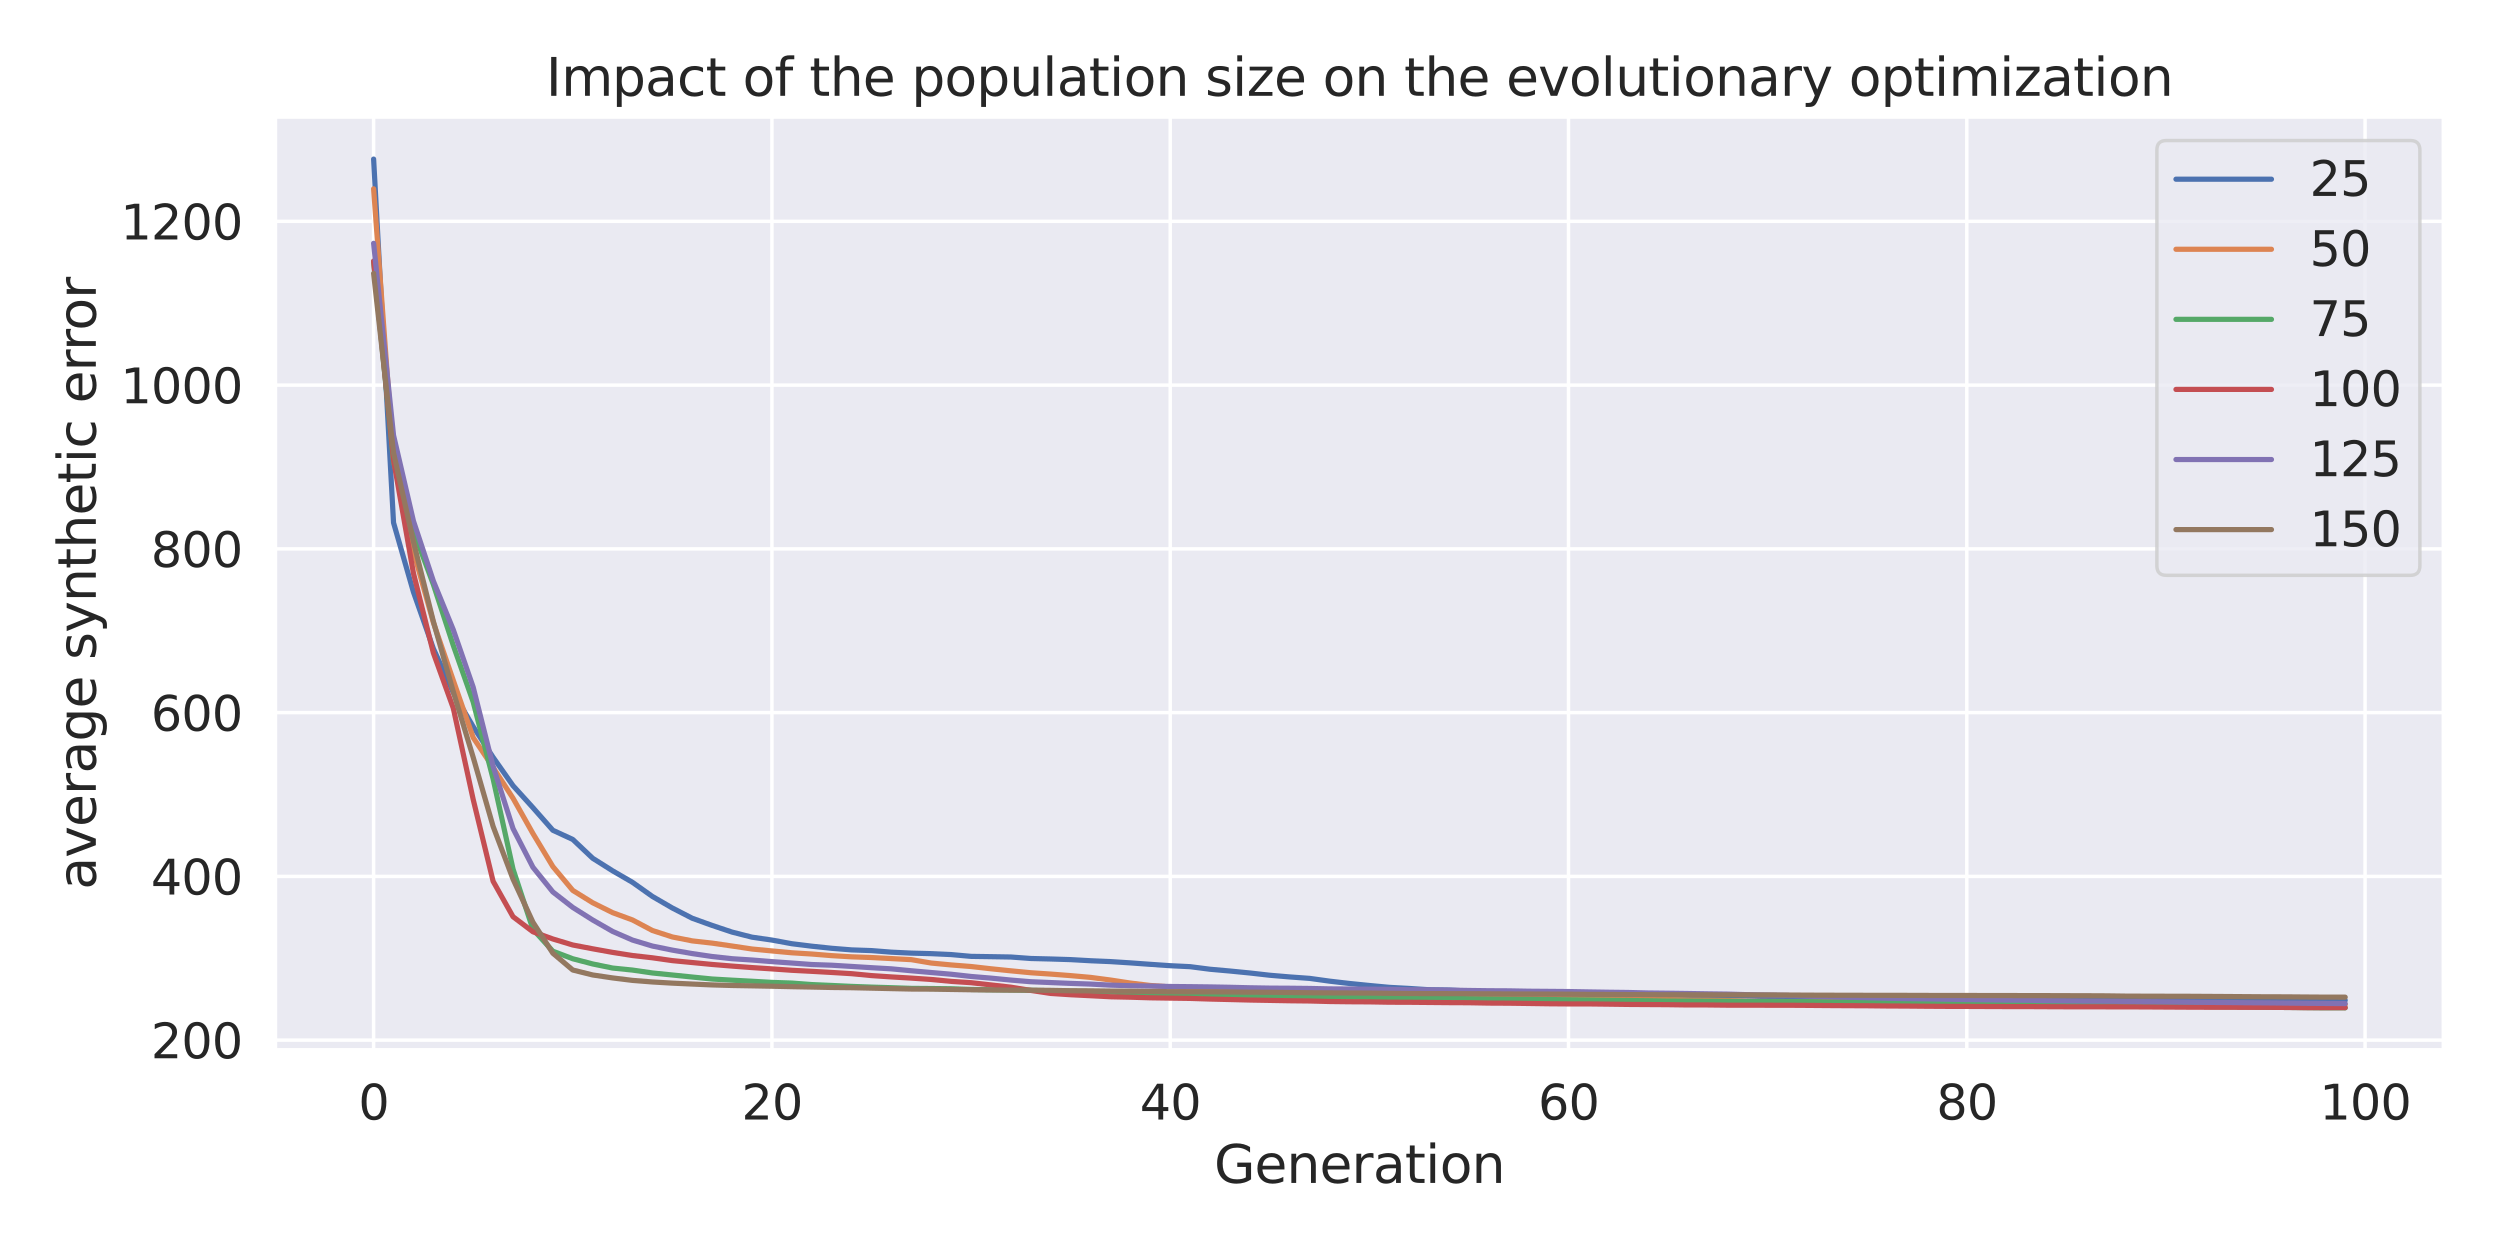 <?xml version="1.0" encoding="utf-8" standalone="no"?>
<!DOCTYPE svg PUBLIC "-//W3C//DTD SVG 1.1//EN"
  "http://www.w3.org/Graphics/SVG/1.1/DTD/svg11.dtd">
<svg xmlns:xlink="http://www.w3.org/1999/xlink" width="720pt" height="360pt" viewBox="0 0 720 360" xmlns="http://www.w3.org/2000/svg" version="1.1">
 <defs>
  <style type="text/css">*{stroke-linejoin: round; stroke-linecap: butt}</style>
 </defs>
 <g id="figure_1">
  <g id="patch_1">
   <path d="M 0 360 
L 720 360 
L 720 0 
L 0 0 
z
" style="fill: #ffffff"/>
  </g>
  <g id="axes_1">
   <g id="patch_2">
    <path d="M 79.211 302.475 
L 703.8 302.475 
L 703.8 33.598 
L 79.211 33.598 
z
" style="fill: #eaeaf2"/>
   </g>
   <g id="matplotlib.axis_1">
    <g id="xtick_1">
     <g id="line2d_1">
      <path d="M 107.601 302.475 
L 107.601 33.598 
" clip-path="url(#p26a3e3f12b)" style="fill: none; stroke: #ffffff; stroke-linecap: round"/>
     </g>
     <g id="text_1">
      <!-- 0 -->
      <g style="fill: #262626" transform="translate(103.227 322.423) scale(0.138 -0.138)">
       <defs>
        <path id="DejaVuSans-30" d="M 2034 4250 
Q 1547 4250 1301 3770 
Q 1056 3291 1056 2328 
Q 1056 1369 1301 889 
Q 1547 409 2034 409 
Q 2525 409 2770 889 
Q 3016 1369 3016 2328 
Q 3016 3291 2770 3770 
Q 2525 4250 2034 4250 
z
M 2034 4750 
Q 2819 4750 3233 4129 
Q 3647 3509 3647 2328 
Q 3647 1150 3233 529 
Q 2819 -91 2034 -91 
Q 1250 -91 836 529 
Q 422 1150 422 2328 
Q 422 3509 836 4129 
Q 1250 4750 2034 4750 
z
" transform="scale(0.016)"/>
       </defs>
       <use xlink:href="#DejaVuSans-30"/>
      </g>
     </g>
    </g>
    <g id="xtick_2">
     <g id="line2d_2">
      <path d="M 222.31 302.475 
L 222.31 33.598 
" clip-path="url(#p26a3e3f12b)" style="fill: none; stroke: #ffffff; stroke-linecap: round"/>
     </g>
     <g id="text_2">
      <!-- 20 -->
      <g style="fill: #262626" transform="translate(213.562 322.423) scale(0.138 -0.138)">
       <defs>
        <path id="DejaVuSans-32" d="M 1228 531 
L 3431 531 
L 3431 0 
L 469 0 
L 469 531 
Q 828 903 1448 1529 
Q 2069 2156 2228 2338 
Q 2531 2678 2651 2914 
Q 2772 3150 2772 3378 
Q 2772 3750 2511 3984 
Q 2250 4219 1831 4219 
Q 1534 4219 1204 4116 
Q 875 4013 500 3803 
L 500 4441 
Q 881 4594 1212 4672 
Q 1544 4750 1819 4750 
Q 2544 4750 2975 4387 
Q 3406 4025 3406 3419 
Q 3406 3131 3298 2873 
Q 3191 2616 2906 2266 
Q 2828 2175 2409 1742 
Q 1991 1309 1228 531 
z
" transform="scale(0.016)"/>
       </defs>
       <use xlink:href="#DejaVuSans-32"/>
       <use xlink:href="#DejaVuSans-30" x="63.623"/>
      </g>
     </g>
    </g>
    <g id="xtick_3">
     <g id="line2d_3">
      <path d="M 337.019 302.475 
L 337.019 33.598 
" clip-path="url(#p26a3e3f12b)" style="fill: none; stroke: #ffffff; stroke-linecap: round"/>
     </g>
     <g id="text_3">
      <!-- 40 -->
      <g style="fill: #262626" transform="translate(328.27 322.423) scale(0.138 -0.138)">
       <defs>
        <path id="DejaVuSans-34" d="M 2419 4116 
L 825 1625 
L 2419 1625 
L 2419 4116 
z
M 2253 4666 
L 3047 4666 
L 3047 1625 
L 3713 1625 
L 3713 1100 
L 3047 1100 
L 3047 0 
L 2419 0 
L 2419 1100 
L 313 1100 
L 313 1709 
L 2253 4666 
z
" transform="scale(0.016)"/>
       </defs>
       <use xlink:href="#DejaVuSans-34"/>
       <use xlink:href="#DejaVuSans-30" x="63.623"/>
      </g>
     </g>
    </g>
    <g id="xtick_4">
     <g id="line2d_4">
      <path d="M 451.728 302.475 
L 451.728 33.598 
" clip-path="url(#p26a3e3f12b)" style="fill: none; stroke: #ffffff; stroke-linecap: round"/>
     </g>
     <g id="text_4">
      <!-- 60 -->
      <g style="fill: #262626" transform="translate(442.979 322.423) scale(0.138 -0.138)">
       <defs>
        <path id="DejaVuSans-36" d="M 2113 2584 
Q 1688 2584 1439 2293 
Q 1191 2003 1191 1497 
Q 1191 994 1439 701 
Q 1688 409 2113 409 
Q 2538 409 2786 701 
Q 3034 994 3034 1497 
Q 3034 2003 2786 2293 
Q 2538 2584 2113 2584 
z
M 3366 4563 
L 3366 3988 
Q 3128 4100 2886 4159 
Q 2644 4219 2406 4219 
Q 1781 4219 1451 3797 
Q 1122 3375 1075 2522 
Q 1259 2794 1537 2939 
Q 1816 3084 2150 3084 
Q 2853 3084 3261 2657 
Q 3669 2231 3669 1497 
Q 3669 778 3244 343 
Q 2819 -91 2113 -91 
Q 1303 -91 875 529 
Q 447 1150 447 2328 
Q 447 3434 972 4092 
Q 1497 4750 2381 4750 
Q 2619 4750 2861 4703 
Q 3103 4656 3366 4563 
z
" transform="scale(0.016)"/>
       </defs>
       <use xlink:href="#DejaVuSans-36"/>
       <use xlink:href="#DejaVuSans-30" x="63.623"/>
      </g>
     </g>
    </g>
    <g id="xtick_5">
     <g id="line2d_5">
      <path d="M 566.436 302.475 
L 566.436 33.598 
" clip-path="url(#p26a3e3f12b)" style="fill: none; stroke: #ffffff; stroke-linecap: round"/>
     </g>
     <g id="text_5">
      <!-- 80 -->
      <g style="fill: #262626" transform="translate(557.688 322.423) scale(0.138 -0.138)">
       <defs>
        <path id="DejaVuSans-38" d="M 2034 2216 
Q 1584 2216 1326 1975 
Q 1069 1734 1069 1313 
Q 1069 891 1326 650 
Q 1584 409 2034 409 
Q 2484 409 2743 651 
Q 3003 894 3003 1313 
Q 3003 1734 2745 1975 
Q 2488 2216 2034 2216 
z
M 1403 2484 
Q 997 2584 770 2862 
Q 544 3141 544 3541 
Q 544 4100 942 4425 
Q 1341 4750 2034 4750 
Q 2731 4750 3128 4425 
Q 3525 4100 3525 3541 
Q 3525 3141 3298 2862 
Q 3072 2584 2669 2484 
Q 3125 2378 3379 2068 
Q 3634 1759 3634 1313 
Q 3634 634 3220 271 
Q 2806 -91 2034 -91 
Q 1263 -91 848 271 
Q 434 634 434 1313 
Q 434 1759 690 2068 
Q 947 2378 1403 2484 
z
M 1172 3481 
Q 1172 3119 1398 2916 
Q 1625 2713 2034 2713 
Q 2441 2713 2670 2916 
Q 2900 3119 2900 3481 
Q 2900 3844 2670 4047 
Q 2441 4250 2034 4250 
Q 1625 4250 1398 4047 
Q 1172 3844 1172 3481 
z
" transform="scale(0.016)"/>
       </defs>
       <use xlink:href="#DejaVuSans-38"/>
       <use xlink:href="#DejaVuSans-30" x="63.623"/>
      </g>
     </g>
    </g>
    <g id="xtick_6">
     <g id="line2d_6">
      <path d="M 681.145 302.475 
L 681.145 33.598 
" clip-path="url(#p26a3e3f12b)" style="fill: none; stroke: #ffffff; stroke-linecap: round"/>
     </g>
     <g id="text_6">
      <!-- 100 -->
      <g style="fill: #262626" transform="translate(668.022 322.423) scale(0.138 -0.138)">
       <defs>
        <path id="DejaVuSans-31" d="M 794 531 
L 1825 531 
L 1825 4091 
L 703 3866 
L 703 4441 
L 1819 4666 
L 2450 4666 
L 2450 531 
L 3481 531 
L 3481 0 
L 794 0 
L 794 531 
z
" transform="scale(0.016)"/>
       </defs>
       <use xlink:href="#DejaVuSans-31"/>
       <use xlink:href="#DejaVuSans-30" x="63.623"/>
       <use xlink:href="#DejaVuSans-30" x="127.246"/>
      </g>
     </g>
    </g>
    <g id="text_7">
     <!-- Generation -->
     <g style="fill: #262626" transform="translate(349.666 340.68) scale(0.15 -0.15)">
      <defs>
       <path id="DejaVuSans-47" d="M 3809 666 
L 3809 1919 
L 2778 1919 
L 2778 2438 
L 4434 2438 
L 4434 434 
Q 4069 175 3628 42 
Q 3188 -91 2688 -91 
Q 1594 -91 976 548 
Q 359 1188 359 2328 
Q 359 3472 976 4111 
Q 1594 4750 2688 4750 
Q 3144 4750 3555 4637 
Q 3966 4525 4313 4306 
L 4313 3634 
Q 3963 3931 3569 4081 
Q 3175 4231 2741 4231 
Q 1884 4231 1454 3753 
Q 1025 3275 1025 2328 
Q 1025 1384 1454 906 
Q 1884 428 2741 428 
Q 3075 428 3337 486 
Q 3600 544 3809 666 
z
" transform="scale(0.016)"/>
       <path id="DejaVuSans-65" d="M 3597 1894 
L 3597 1613 
L 953 1613 
Q 991 1019 1311 708 
Q 1631 397 2203 397 
Q 2534 397 2845 478 
Q 3156 559 3463 722 
L 3463 178 
Q 3153 47 2828 -22 
Q 2503 -91 2169 -91 
Q 1331 -91 842 396 
Q 353 884 353 1716 
Q 353 2575 817 3079 
Q 1281 3584 2069 3584 
Q 2775 3584 3186 3129 
Q 3597 2675 3597 1894 
z
M 3022 2063 
Q 3016 2534 2758 2815 
Q 2500 3097 2075 3097 
Q 1594 3097 1305 2825 
Q 1016 2553 972 2059 
L 3022 2063 
z
" transform="scale(0.016)"/>
       <path id="DejaVuSans-6e" d="M 3513 2113 
L 3513 0 
L 2938 0 
L 2938 2094 
Q 2938 2591 2744 2837 
Q 2550 3084 2163 3084 
Q 1697 3084 1428 2787 
Q 1159 2491 1159 1978 
L 1159 0 
L 581 0 
L 581 3500 
L 1159 3500 
L 1159 2956 
Q 1366 3272 1645 3428 
Q 1925 3584 2291 3584 
Q 2894 3584 3203 3211 
Q 3513 2838 3513 2113 
z
" transform="scale(0.016)"/>
       <path id="DejaVuSans-72" d="M 2631 2963 
Q 2534 3019 2420 3045 
Q 2306 3072 2169 3072 
Q 1681 3072 1420 2755 
Q 1159 2438 1159 1844 
L 1159 0 
L 581 0 
L 581 3500 
L 1159 3500 
L 1159 2956 
Q 1341 3275 1631 3429 
Q 1922 3584 2338 3584 
Q 2397 3584 2469 3576 
Q 2541 3569 2628 3553 
L 2631 2963 
z
" transform="scale(0.016)"/>
       <path id="DejaVuSans-61" d="M 2194 1759 
Q 1497 1759 1228 1600 
Q 959 1441 959 1056 
Q 959 750 1161 570 
Q 1363 391 1709 391 
Q 2188 391 2477 730 
Q 2766 1069 2766 1631 
L 2766 1759 
L 2194 1759 
z
M 3341 1997 
L 3341 0 
L 2766 0 
L 2766 531 
Q 2569 213 2275 61 
Q 1981 -91 1556 -91 
Q 1019 -91 701 211 
Q 384 513 384 1019 
Q 384 1609 779 1909 
Q 1175 2209 1959 2209 
L 2766 2209 
L 2766 2266 
Q 2766 2663 2505 2880 
Q 2244 3097 1772 3097 
Q 1472 3097 1187 3025 
Q 903 2953 641 2809 
L 641 3341 
Q 956 3463 1253 3523 
Q 1550 3584 1831 3584 
Q 2591 3584 2966 3190 
Q 3341 2797 3341 1997 
z
" transform="scale(0.016)"/>
       <path id="DejaVuSans-74" d="M 1172 4494 
L 1172 3500 
L 2356 3500 
L 2356 3053 
L 1172 3053 
L 1172 1153 
Q 1172 725 1289 603 
Q 1406 481 1766 481 
L 2356 481 
L 2356 0 
L 1766 0 
Q 1100 0 847 248 
Q 594 497 594 1153 
L 594 3053 
L 172 3053 
L 172 3500 
L 594 3500 
L 594 4494 
L 1172 4494 
z
" transform="scale(0.016)"/>
       <path id="DejaVuSans-69" d="M 603 3500 
L 1178 3500 
L 1178 0 
L 603 0 
L 603 3500 
z
M 603 4863 
L 1178 4863 
L 1178 4134 
L 603 4134 
L 603 4863 
z
" transform="scale(0.016)"/>
       <path id="DejaVuSans-6f" d="M 1959 3097 
Q 1497 3097 1228 2736 
Q 959 2375 959 1747 
Q 959 1119 1226 758 
Q 1494 397 1959 397 
Q 2419 397 2687 759 
Q 2956 1122 2956 1747 
Q 2956 2369 2687 2733 
Q 2419 3097 1959 3097 
z
M 1959 3584 
Q 2709 3584 3137 3096 
Q 3566 2609 3566 1747 
Q 3566 888 3137 398 
Q 2709 -91 1959 -91 
Q 1206 -91 779 398 
Q 353 888 353 1747 
Q 353 2609 779 3096 
Q 1206 3584 1959 3584 
z
" transform="scale(0.016)"/>
      </defs>
      <use xlink:href="#DejaVuSans-47"/>
      <use xlink:href="#DejaVuSans-65" x="77.49"/>
      <use xlink:href="#DejaVuSans-6e" x="139.014"/>
      <use xlink:href="#DejaVuSans-65" x="202.393"/>
      <use xlink:href="#DejaVuSans-72" x="263.916"/>
      <use xlink:href="#DejaVuSans-61" x="305.029"/>
      <use xlink:href="#DejaVuSans-74" x="366.309"/>
      <use xlink:href="#DejaVuSans-69" x="405.518"/>
      <use xlink:href="#DejaVuSans-6f" x="433.301"/>
      <use xlink:href="#DejaVuSans-6e" x="494.482"/>
     </g>
    </g>
   </g>
   <g id="matplotlib.axis_2">
    <g id="ytick_1">
     <g id="line2d_7">
      <path d="M 79.211 299.562 
L 703.8 299.562 
" clip-path="url(#p26a3e3f12b)" style="fill: none; stroke: #ffffff; stroke-linecap: round"/>
     </g>
     <g id="text_8">
      <!-- 200 -->
      <g style="fill: #262626" transform="translate(43.466 304.786) scale(0.138 -0.138)">
       <use xlink:href="#DejaVuSans-32"/>
       <use xlink:href="#DejaVuSans-30" x="63.623"/>
       <use xlink:href="#DejaVuSans-30" x="127.246"/>
      </g>
     </g>
    </g>
    <g id="ytick_2">
     <g id="line2d_8">
      <path d="M 79.211 252.399 
L 703.8 252.399 
" clip-path="url(#p26a3e3f12b)" style="fill: none; stroke: #ffffff; stroke-linecap: round"/>
     </g>
     <g id="text_9">
      <!-- 400 -->
      <g style="fill: #262626" transform="translate(43.466 257.623) scale(0.138 -0.138)">
       <use xlink:href="#DejaVuSans-34"/>
       <use xlink:href="#DejaVuSans-30" x="63.623"/>
       <use xlink:href="#DejaVuSans-30" x="127.246"/>
      </g>
     </g>
    </g>
    <g id="ytick_3">
     <g id="line2d_9">
      <path d="M 79.211 205.237 
L 703.8 205.237 
" clip-path="url(#p26a3e3f12b)" style="fill: none; stroke: #ffffff; stroke-linecap: round"/>
     </g>
     <g id="text_10">
      <!-- 600 -->
      <g style="fill: #262626" transform="translate(43.466 210.461) scale(0.138 -0.138)">
       <use xlink:href="#DejaVuSans-36"/>
       <use xlink:href="#DejaVuSans-30" x="63.623"/>
       <use xlink:href="#DejaVuSans-30" x="127.246"/>
      </g>
     </g>
    </g>
    <g id="ytick_4">
     <g id="line2d_10">
      <path d="M 79.211 158.074 
L 703.8 158.074 
" clip-path="url(#p26a3e3f12b)" style="fill: none; stroke: #ffffff; stroke-linecap: round"/>
     </g>
     <g id="text_11">
      <!-- 800 -->
      <g style="fill: #262626" transform="translate(43.466 163.298) scale(0.138 -0.138)">
       <use xlink:href="#DejaVuSans-38"/>
       <use xlink:href="#DejaVuSans-30" x="63.623"/>
       <use xlink:href="#DejaVuSans-30" x="127.246"/>
      </g>
     </g>
    </g>
    <g id="ytick_5">
     <g id="line2d_11">
      <path d="M 79.211 110.911 
L 703.8 110.911 
" clip-path="url(#p26a3e3f12b)" style="fill: none; stroke: #ffffff; stroke-linecap: round"/>
     </g>
     <g id="text_12">
      <!-- 1000 -->
      <g style="fill: #262626" transform="translate(34.717 116.135) scale(0.138 -0.138)">
       <use xlink:href="#DejaVuSans-31"/>
       <use xlink:href="#DejaVuSans-30" x="63.623"/>
       <use xlink:href="#DejaVuSans-30" x="127.246"/>
       <use xlink:href="#DejaVuSans-30" x="190.869"/>
      </g>
     </g>
    </g>
    <g id="ytick_6">
     <g id="line2d_12">
      <path d="M 79.211 63.749 
L 703.8 63.749 
" clip-path="url(#p26a3e3f12b)" style="fill: none; stroke: #ffffff; stroke-linecap: round"/>
     </g>
     <g id="text_13">
      <!-- 1200 -->
      <g style="fill: #262626" transform="translate(34.717 68.973) scale(0.138 -0.138)">
       <use xlink:href="#DejaVuSans-31"/>
       <use xlink:href="#DejaVuSans-32" x="63.623"/>
       <use xlink:href="#DejaVuSans-30" x="127.246"/>
       <use xlink:href="#DejaVuSans-30" x="190.869"/>
      </g>
     </g>
    </g>
    <g id="text_14">
     <!-- average synthetic error -->
     <g style="fill: #262626" transform="translate(27.598 256.218) rotate(-90) scale(0.15 -0.15)">
      <defs>
       <path id="DejaVuSans-76" d="M 191 3500 
L 800 3500 
L 1894 563 
L 2988 3500 
L 3597 3500 
L 2284 0 
L 1503 0 
L 191 3500 
z
" transform="scale(0.016)"/>
       <path id="DejaVuSans-67" d="M 2906 1791 
Q 2906 2416 2648 2759 
Q 2391 3103 1925 3103 
Q 1463 3103 1205 2759 
Q 947 2416 947 1791 
Q 947 1169 1205 825 
Q 1463 481 1925 481 
Q 2391 481 2648 825 
Q 2906 1169 2906 1791 
z
M 3481 434 
Q 3481 -459 3084 -895 
Q 2688 -1331 1869 -1331 
Q 1566 -1331 1297 -1286 
Q 1028 -1241 775 -1147 
L 775 -588 
Q 1028 -725 1275 -790 
Q 1522 -856 1778 -856 
Q 2344 -856 2625 -561 
Q 2906 -266 2906 331 
L 2906 616 
Q 2728 306 2450 153 
Q 2172 0 1784 0 
Q 1141 0 747 490 
Q 353 981 353 1791 
Q 353 2603 747 3093 
Q 1141 3584 1784 3584 
Q 2172 3584 2450 3431 
Q 2728 3278 2906 2969 
L 2906 3500 
L 3481 3500 
L 3481 434 
z
" transform="scale(0.016)"/>
       <path id="DejaVuSans-20" transform="scale(0.016)"/>
       <path id="DejaVuSans-73" d="M 2834 3397 
L 2834 2853 
Q 2591 2978 2328 3040 
Q 2066 3103 1784 3103 
Q 1356 3103 1142 2972 
Q 928 2841 928 2578 
Q 928 2378 1081 2264 
Q 1234 2150 1697 2047 
L 1894 2003 
Q 2506 1872 2764 1633 
Q 3022 1394 3022 966 
Q 3022 478 2636 193 
Q 2250 -91 1575 -91 
Q 1294 -91 989 -36 
Q 684 19 347 128 
L 347 722 
Q 666 556 975 473 
Q 1284 391 1588 391 
Q 1994 391 2212 530 
Q 2431 669 2431 922 
Q 2431 1156 2273 1281 
Q 2116 1406 1581 1522 
L 1381 1569 
Q 847 1681 609 1914 
Q 372 2147 372 2553 
Q 372 3047 722 3315 
Q 1072 3584 1716 3584 
Q 2034 3584 2315 3537 
Q 2597 3491 2834 3397 
z
" transform="scale(0.016)"/>
       <path id="DejaVuSans-79" d="M 2059 -325 
Q 1816 -950 1584 -1140 
Q 1353 -1331 966 -1331 
L 506 -1331 
L 506 -850 
L 844 -850 
Q 1081 -850 1212 -737 
Q 1344 -625 1503 -206 
L 1606 56 
L 191 3500 
L 800 3500 
L 1894 763 
L 2988 3500 
L 3597 3500 
L 2059 -325 
z
" transform="scale(0.016)"/>
       <path id="DejaVuSans-68" d="M 3513 2113 
L 3513 0 
L 2938 0 
L 2938 2094 
Q 2938 2591 2744 2837 
Q 2550 3084 2163 3084 
Q 1697 3084 1428 2787 
Q 1159 2491 1159 1978 
L 1159 0 
L 581 0 
L 581 4863 
L 1159 4863 
L 1159 2956 
Q 1366 3272 1645 3428 
Q 1925 3584 2291 3584 
Q 2894 3584 3203 3211 
Q 3513 2838 3513 2113 
z
" transform="scale(0.016)"/>
       <path id="DejaVuSans-63" d="M 3122 3366 
L 3122 2828 
Q 2878 2963 2633 3030 
Q 2388 3097 2138 3097 
Q 1578 3097 1268 2742 
Q 959 2388 959 1747 
Q 959 1106 1268 751 
Q 1578 397 2138 397 
Q 2388 397 2633 464 
Q 2878 531 3122 666 
L 3122 134 
Q 2881 22 2623 -34 
Q 2366 -91 2075 -91 
Q 1284 -91 818 406 
Q 353 903 353 1747 
Q 353 2603 823 3093 
Q 1294 3584 2113 3584 
Q 2378 3584 2631 3529 
Q 2884 3475 3122 3366 
z
" transform="scale(0.016)"/>
      </defs>
      <use xlink:href="#DejaVuSans-61"/>
      <use xlink:href="#DejaVuSans-76" x="61.279"/>
      <use xlink:href="#DejaVuSans-65" x="120.459"/>
      <use xlink:href="#DejaVuSans-72" x="181.982"/>
      <use xlink:href="#DejaVuSans-61" x="223.096"/>
      <use xlink:href="#DejaVuSans-67" x="284.375"/>
      <use xlink:href="#DejaVuSans-65" x="347.852"/>
      <use xlink:href="#DejaVuSans-20" x="409.375"/>
      <use xlink:href="#DejaVuSans-73" x="441.162"/>
      <use xlink:href="#DejaVuSans-79" x="493.262"/>
      <use xlink:href="#DejaVuSans-6e" x="552.441"/>
      <use xlink:href="#DejaVuSans-74" x="615.82"/>
      <use xlink:href="#DejaVuSans-68" x="655.029"/>
      <use xlink:href="#DejaVuSans-65" x="718.408"/>
      <use xlink:href="#DejaVuSans-74" x="779.932"/>
      <use xlink:href="#DejaVuSans-69" x="819.141"/>
      <use xlink:href="#DejaVuSans-63" x="846.924"/>
      <use xlink:href="#DejaVuSans-20" x="901.904"/>
      <use xlink:href="#DejaVuSans-65" x="933.691"/>
      <use xlink:href="#DejaVuSans-72" x="995.215"/>
      <use xlink:href="#DejaVuSans-72" x="1034.578"/>
      <use xlink:href="#DejaVuSans-6f" x="1073.441"/>
      <use xlink:href="#DejaVuSans-72" x="1134.623"/>
     </g>
    </g>
   </g>
   <g id="line2d_13">
    <path d="M 107.601 45.819 
L 113.337 150.532 
L 119.072 170.511 
L 124.808 186.789 
L 130.543 199.433 
L 136.279 209.286 
L 142.014 218.11 
L 147.749 226.273 
L 153.485 232.606 
L 159.22 239.116 
L 164.956 241.761 
L 170.691 247.177 
L 176.427 250.793 
L 182.162 254.118 
L 187.897 258.178 
L 193.633 261.507 
L 199.368 264.46 
L 205.104 266.526 
L 210.839 268.444 
L 216.575 269.905 
L 222.31 270.738 
L 228.046 271.792 
L 233.781 272.504 
L 239.516 273.107 
L 245.252 273.571 
L 250.987 273.772 
L 256.723 274.223 
L 262.458 274.5 
L 268.194 274.65 
L 273.929 274.916 
L 279.664 275.434 
L 285.4 275.523 
L 291.135 275.62 
L 296.871 276.045 
L 302.606 276.189 
L 308.342 276.369 
L 314.077 276.694 
L 319.813 276.939 
L 325.548 277.31 
L 331.283 277.726 
L 337.019 278.121 
L 342.754 278.404 
L 348.49 279.144 
L 354.225 279.655 
L 359.961 280.222 
L 365.696 280.872 
L 371.431 281.357 
L 377.167 281.773 
L 382.902 282.569 
L 388.638 283.24 
L 394.373 283.82 
L 400.109 284.357 
L 405.844 284.671 
L 411.579 285.045 
L 417.315 285.139 
L 423.05 285.409 
L 428.786 285.603 
L 434.521 285.607 
L 440.257 285.67 
L 445.992 285.811 
L 451.728 285.96 
L 457.463 286.096 
L 463.198 286.156 
L 468.934 286.261 
L 474.669 286.452 
L 480.405 286.468 
L 486.14 286.658 
L 491.876 286.79 
L 497.611 286.799 
L 503.346 286.858 
L 509.082 287.011 
L 514.817 287.144 
L 520.553 287.221 
L 526.288 287.237 
L 532.024 287.28 
L 537.759 287.411 
L 543.495 287.414 
L 549.23 287.436 
L 554.965 287.467 
L 560.701 287.535 
L 566.436 287.535 
L 572.172 287.57 
L 577.907 287.57 
L 583.643 287.57 
L 589.378 287.57 
L 595.113 287.62 
L 600.849 287.62 
L 606.584 287.62 
L 612.32 287.62 
L 618.055 287.674 
L 623.791 287.678 
L 629.526 287.705 
L 635.262 287.705 
L 640.997 287.726 
L 646.732 287.862 
L 652.468 287.936 
L 658.203 287.939 
L 663.939 287.939 
L 669.674 287.967 
L 675.41 288.092 
" clip-path="url(#p26a3e3f12b)" style="fill: none; stroke: #4c72b0; stroke-width: 1.5; stroke-linecap: round"/>
   </g>
   <g id="line2d_14">
    <path d="M 107.601 54.383 
L 113.337 132.395 
L 119.072 158.745 
L 124.808 179.282 
L 130.543 195.95 
L 136.279 212.43 
L 142.014 221.029 
L 147.749 229.89 
L 153.485 240.056 
L 159.22 249.568 
L 164.956 256.434 
L 170.691 259.99 
L 176.427 262.842 
L 182.162 264.95 
L 187.897 267.989 
L 193.633 269.844 
L 199.368 270.977 
L 205.104 271.621 
L 210.839 272.456 
L 216.575 273.316 
L 222.31 273.87 
L 228.046 274.402 
L 233.781 274.757 
L 239.516 275.223 
L 245.252 275.567 
L 250.987 275.766 
L 256.723 276.07 
L 262.458 276.38 
L 268.194 277.357 
L 273.929 277.903 
L 279.664 278.356 
L 285.4 279.008 
L 291.135 279.6 
L 296.871 280.15 
L 302.606 280.536 
L 308.342 280.978 
L 314.077 281.489 
L 319.813 282.246 
L 325.548 283.122 
L 331.283 283.816 
L 337.019 284.218 
L 342.754 284.53 
L 348.49 285.103 
L 354.225 285.237 
L 359.961 285.61 
L 365.696 285.742 
L 371.431 285.817 
L 377.167 285.924 
L 382.902 286.187 
L 388.638 286.347 
L 394.373 286.531 
L 400.109 286.705 
L 405.844 286.773 
L 411.579 286.853 
L 417.315 286.868 
L 423.05 286.983 
L 428.786 287.166 
L 434.521 287.257 
L 440.257 287.37 
L 445.992 287.469 
L 451.728 287.537 
L 457.463 287.609 
L 463.198 287.648 
L 468.934 287.78 
L 474.669 287.862 
L 480.405 287.88 
L 486.14 288.003 
L 491.876 288.045 
L 497.611 288.157 
L 503.346 288.359 
L 509.082 288.396 
L 514.817 288.44 
L 520.553 288.494 
L 526.288 288.503 
L 532.024 288.609 
L 537.759 288.681 
L 543.495 288.691 
L 549.23 288.693 
L 554.965 288.693 
L 560.701 288.704 
L 566.436 288.713 
L 572.172 288.742 
L 577.907 288.765 
L 583.643 288.772 
L 589.378 288.796 
L 595.113 288.886 
L 600.849 288.91 
L 606.584 288.933 
L 612.32 288.996 
L 618.055 288.996 
L 623.791 288.997 
L 629.526 289.078 
L 635.262 289.113 
L 640.997 289.113 
L 646.732 289.113 
L 652.468 289.158 
L 658.203 289.176 
L 663.939 289.194 
L 669.674 289.241 
L 675.41 289.338 
" clip-path="url(#p26a3e3f12b)" style="fill: none; stroke: #dd8452; stroke-width: 1.5; stroke-linecap: round"/>
   </g>
   <g id="line2d_15">
    <path d="M 107.601 75.383 
L 113.337 133.199 
L 119.072 152.895 
L 124.808 168.319 
L 130.543 185.871 
L 136.279 202.184 
L 142.014 224.306 
L 147.749 250.286 
L 153.485 267.645 
L 159.22 273.948 
L 164.956 276.124 
L 170.691 277.62 
L 176.427 278.8 
L 182.162 279.381 
L 187.897 280.218 
L 193.633 280.798 
L 199.368 281.385 
L 205.104 281.958 
L 210.839 282.291 
L 216.575 282.599 
L 222.31 282.932 
L 228.046 283.123 
L 233.781 283.557 
L 239.516 283.811 
L 245.252 284.081 
L 250.987 284.289 
L 256.723 284.458 
L 262.458 284.652 
L 268.194 284.697 
L 273.929 284.761 
L 279.664 284.964 
L 285.4 285.055 
L 291.135 285.115 
L 296.871 285.216 
L 302.606 285.318 
L 308.342 285.464 
L 314.077 285.552 
L 319.813 285.72 
L 325.548 285.967 
L 331.283 286.105 
L 337.019 286.174 
L 342.754 286.329 
L 348.49 286.401 
L 354.225 286.633 
L 359.961 286.822 
L 365.696 286.897 
L 371.431 286.961 
L 377.167 286.979 
L 382.902 287.07 
L 388.638 287.201 
L 394.373 287.242 
L 400.109 287.305 
L 405.844 287.328 
L 411.579 287.443 
L 417.315 287.483 
L 423.05 287.63 
L 428.786 287.693 
L 434.521 287.749 
L 440.257 287.778 
L 445.992 287.863 
L 451.728 287.944 
L 457.463 288.004 
L 463.198 288.082 
L 468.934 288.148 
L 474.669 288.217 
L 480.405 288.311 
L 486.14 288.329 
L 491.876 288.366 
L 497.611 288.385 
L 503.346 288.448 
L 509.082 288.469 
L 514.817 288.483 
L 520.553 288.483 
L 526.288 288.571 
L 532.024 288.656 
L 537.759 288.732 
L 543.495 288.763 
L 549.23 288.838 
L 554.965 288.865 
L 560.701 288.89 
L 566.436 288.915 
L 572.172 288.997 
L 577.907 289.076 
L 583.643 289.129 
L 589.378 289.135 
L 595.113 289.193 
L 600.849 289.33 
L 606.584 289.406 
L 612.32 289.45 
L 618.055 289.486 
L 623.791 289.675 
L 629.526 289.747 
L 635.262 289.879 
L 640.997 289.954 
L 646.732 289.98 
L 652.468 290.118 
L 658.203 290.141 
L 663.939 290.193 
L 669.674 290.253 
L 675.41 290.254 
" clip-path="url(#p26a3e3f12b)" style="fill: none; stroke: #55a868; stroke-width: 1.5; stroke-linecap: round"/>
   </g>
   <g id="line2d_16">
    <path d="M 107.601 75.182 
L 113.337 132.452 
L 119.072 165.085 
L 124.808 188.046 
L 130.543 203.938 
L 136.279 230.248 
L 142.014 253.806 
L 147.749 264.011 
L 153.485 268.35 
L 159.22 270.428 
L 164.956 272.159 
L 170.691 273.255 
L 176.427 274.288 
L 182.162 275.192 
L 187.897 275.845 
L 193.633 276.659 
L 199.368 277.21 
L 205.104 277.764 
L 210.839 278.234 
L 216.575 278.663 
L 222.31 279.04 
L 228.046 279.443 
L 233.781 279.743 
L 239.516 280.067 
L 245.252 280.419 
L 250.987 280.969 
L 256.723 281.355 
L 262.458 281.696 
L 268.194 282.086 
L 273.929 282.637 
L 279.664 283.014 
L 285.4 283.659 
L 291.135 284.307 
L 296.871 285.243 
L 302.606 286.11 
L 308.342 286.485 
L 314.077 286.768 
L 319.813 287.064 
L 325.548 287.192 
L 331.283 287.367 
L 337.019 287.458 
L 342.754 287.541 
L 348.49 287.728 
L 354.225 287.866 
L 359.961 288.011 
L 365.696 288.112 
L 371.431 288.217 
L 377.167 288.281 
L 382.902 288.432 
L 388.638 288.504 
L 394.373 288.536 
L 400.109 288.637 
L 405.844 288.654 
L 411.579 288.707 
L 417.315 288.757 
L 423.05 288.784 
L 428.786 288.889 
L 434.521 288.919 
L 440.257 288.998 
L 445.992 289.082 
L 451.728 289.128 
L 457.463 289.129 
L 463.198 289.196 
L 468.934 289.273 
L 474.669 289.311 
L 480.405 289.346 
L 486.14 289.429 
L 491.876 289.429 
L 497.611 289.493 
L 503.346 289.495 
L 509.082 289.508 
L 514.817 289.512 
L 520.553 289.548 
L 526.288 289.596 
L 532.024 289.631 
L 537.759 289.656 
L 543.495 289.72 
L 549.23 289.748 
L 554.965 289.801 
L 560.701 289.835 
L 566.436 289.848 
L 572.172 289.873 
L 577.907 289.894 
L 583.643 289.898 
L 589.378 289.927 
L 595.113 289.951 
L 600.849 289.964 
L 606.584 289.967 
L 612.32 289.972 
L 618.055 289.994 
L 623.791 290.028 
L 629.526 290.062 
L 635.262 290.084 
L 640.997 290.092 
L 646.732 290.107 
L 652.468 290.107 
L 658.203 290.142 
L 663.939 290.205 
L 669.674 290.211 
L 675.41 290.211 
" clip-path="url(#p26a3e3f12b)" style="fill: none; stroke: #c44e52; stroke-width: 1.5; stroke-linecap: round"/>
   </g>
   <g id="line2d_17">
    <path d="M 107.601 70.077 
L 113.337 125.366 
L 119.072 150.056 
L 124.808 167.335 
L 130.543 181.363 
L 136.279 197.919 
L 142.014 220.704 
L 147.749 238.619 
L 153.485 249.772 
L 159.22 256.877 
L 164.956 261.338 
L 170.691 264.956 
L 176.427 268.251 
L 182.162 270.744 
L 187.897 272.467 
L 193.633 273.636 
L 199.368 274.634 
L 205.104 275.476 
L 210.839 276.111 
L 216.575 276.483 
L 222.31 276.946 
L 228.046 277.355 
L 233.781 277.782 
L 239.516 277.98 
L 245.252 278.331 
L 250.987 278.694 
L 256.723 279.029 
L 262.458 279.577 
L 268.194 280.086 
L 273.929 280.579 
L 279.664 281.221 
L 285.4 281.7 
L 291.135 282.262 
L 296.871 282.737 
L 302.606 282.977 
L 308.342 283.215 
L 314.077 283.414 
L 319.813 283.717 
L 325.548 283.886 
L 331.283 283.981 
L 337.019 284.11 
L 342.754 284.163 
L 348.49 284.235 
L 354.225 284.339 
L 359.961 284.48 
L 365.696 284.579 
L 371.431 284.613 
L 377.167 284.676 
L 382.902 284.799 
L 388.638 284.835 
L 394.373 284.885 
L 400.109 284.929 
L 405.844 285.043 
L 411.579 285.063 
L 417.315 285.155 
L 423.05 285.256 
L 428.786 285.334 
L 434.521 285.364 
L 440.257 285.471 
L 445.992 285.516 
L 451.728 285.565 
L 457.463 285.67 
L 463.198 285.764 
L 468.934 285.835 
L 474.669 285.977 
L 480.405 286.046 
L 486.14 286.128 
L 491.876 286.226 
L 497.611 286.305 
L 503.346 286.466 
L 509.082 286.571 
L 514.817 286.692 
L 520.553 286.922 
L 526.288 287.043 
L 532.024 287.179 
L 537.759 287.353 
L 543.495 287.492 
L 549.23 287.607 
L 554.965 287.675 
L 560.701 287.77 
L 566.436 287.864 
L 572.172 287.939 
L 577.907 288.021 
L 583.643 288.06 
L 589.378 288.188 
L 595.113 288.244 
L 600.849 288.311 
L 606.584 288.339 
L 612.32 288.424 
L 618.055 288.476 
L 623.791 288.535 
L 629.526 288.613 
L 635.262 288.682 
L 640.997 288.719 
L 646.732 288.782 
L 652.468 288.822 
L 658.203 288.88 
L 663.939 288.945 
L 669.674 288.989 
L 675.41 289.029 
" clip-path="url(#p26a3e3f12b)" style="fill: none; stroke: #8172b3; stroke-width: 1.5; stroke-linecap: round"/>
   </g>
   <g id="line2d_18">
    <path d="M 107.601 78.724 
L 113.337 130.411 
L 119.072 156.011 
L 124.808 178.97 
L 130.543 199.211 
L 136.279 218.111 
L 142.014 238.005 
L 147.749 253.184 
L 153.485 265.595 
L 159.22 274.525 
L 164.956 279.365 
L 170.691 280.791 
L 176.427 281.641 
L 182.162 282.355 
L 187.897 282.806 
L 193.633 283.145 
L 199.368 283.407 
L 205.104 283.659 
L 210.839 283.818 
L 216.575 283.92 
L 222.31 284.032 
L 228.046 284.163 
L 233.781 284.27 
L 239.516 284.392 
L 245.252 284.457 
L 250.987 284.588 
L 256.723 284.72 
L 262.458 284.842 
L 268.194 284.861 
L 273.929 284.961 
L 279.664 285.051 
L 285.4 285.107 
L 291.135 285.154 
L 296.871 285.168 
L 302.606 285.227 
L 308.342 285.33 
L 314.077 285.367 
L 319.813 285.44 
L 325.548 285.469 
L 331.283 285.538 
L 337.019 285.604 
L 342.754 285.637 
L 348.49 285.654 
L 354.225 285.688 
L 359.961 285.751 
L 365.696 285.775 
L 371.431 285.843 
L 377.167 285.911 
L 382.902 285.953 
L 388.638 285.977 
L 394.373 286.005 
L 400.109 286.076 
L 405.844 286.134 
L 411.579 286.159 
L 417.315 286.169 
L 423.05 286.189 
L 428.786 286.221 
L 434.521 286.26 
L 440.257 286.278 
L 445.992 286.301 
L 451.728 286.328 
L 457.463 286.385 
L 463.198 286.401 
L 468.934 286.438 
L 474.669 286.46 
L 480.405 286.491 
L 486.14 286.492 
L 491.876 286.508 
L 497.611 286.528 
L 503.346 286.532 
L 509.082 286.538 
L 514.817 286.569 
L 520.553 286.602 
L 526.288 286.625 
L 532.024 286.635 
L 537.759 286.651 
L 543.495 286.663 
L 549.23 286.667 
L 554.965 286.686 
L 560.701 286.69 
L 566.436 286.695 
L 572.172 286.715 
L 577.907 286.717 
L 583.643 286.731 
L 589.378 286.74 
L 595.113 286.76 
L 600.849 286.775 
L 606.584 286.804 
L 612.32 286.883 
L 618.055 286.903 
L 623.791 286.918 
L 629.526 286.928 
L 635.262 286.963 
L 640.997 286.998 
L 646.732 287.039 
L 652.468 287.08 
L 658.203 287.092 
L 663.939 287.14 
L 669.674 287.179 
L 675.41 287.184 
" clip-path="url(#p26a3e3f12b)" style="fill: none; stroke: #937860; stroke-width: 1.5; stroke-linecap: round"/>
   </g>
   <g id="patch_3">
    <path d="M 79.211 302.475 
L 79.211 33.598 
" style="fill: none; stroke: #ffffff; stroke-width: 1.25; stroke-linejoin: miter; stroke-linecap: square"/>
   </g>
   <g id="patch_4">
    <path d="M 703.8 302.475 
L 703.8 33.598 
" style="fill: none; stroke: #ffffff; stroke-width: 1.25; stroke-linejoin: miter; stroke-linecap: square"/>
   </g>
   <g id="patch_5">
    <path d="M 79.211 302.475 
L 703.8 302.475 
" style="fill: none; stroke: #ffffff; stroke-width: 1.25; stroke-linejoin: miter; stroke-linecap: square"/>
   </g>
   <g id="patch_6">
    <path d="M 79.211 33.598 
L 703.8 33.598 
" style="fill: none; stroke: #ffffff; stroke-width: 1.25; stroke-linejoin: miter; stroke-linecap: square"/>
   </g>
   <g id="text_15">
    <!-- Impact of the population size on the evolutionary optimization -->
    <g style="fill: #262626" transform="translate(157.231 27.598) scale(0.15 -0.15)">
     <defs>
      <path id="DejaVuSans-49" d="M 628 4666 
L 1259 4666 
L 1259 0 
L 628 0 
L 628 4666 
z
" transform="scale(0.016)"/>
      <path id="DejaVuSans-6d" d="M 3328 2828 
Q 3544 3216 3844 3400 
Q 4144 3584 4550 3584 
Q 5097 3584 5394 3201 
Q 5691 2819 5691 2113 
L 5691 0 
L 5113 0 
L 5113 2094 
Q 5113 2597 4934 2840 
Q 4756 3084 4391 3084 
Q 3944 3084 3684 2787 
Q 3425 2491 3425 1978 
L 3425 0 
L 2847 0 
L 2847 2094 
Q 2847 2600 2669 2842 
Q 2491 3084 2119 3084 
Q 1678 3084 1418 2786 
Q 1159 2488 1159 1978 
L 1159 0 
L 581 0 
L 581 3500 
L 1159 3500 
L 1159 2956 
Q 1356 3278 1631 3431 
Q 1906 3584 2284 3584 
Q 2666 3584 2933 3390 
Q 3200 3197 3328 2828 
z
" transform="scale(0.016)"/>
      <path id="DejaVuSans-70" d="M 1159 525 
L 1159 -1331 
L 581 -1331 
L 581 3500 
L 1159 3500 
L 1159 2969 
Q 1341 3281 1617 3432 
Q 1894 3584 2278 3584 
Q 2916 3584 3314 3078 
Q 3713 2572 3713 1747 
Q 3713 922 3314 415 
Q 2916 -91 2278 -91 
Q 1894 -91 1617 61 
Q 1341 213 1159 525 
z
M 3116 1747 
Q 3116 2381 2855 2742 
Q 2594 3103 2138 3103 
Q 1681 3103 1420 2742 
Q 1159 2381 1159 1747 
Q 1159 1113 1420 752 
Q 1681 391 2138 391 
Q 2594 391 2855 752 
Q 3116 1113 3116 1747 
z
" transform="scale(0.016)"/>
      <path id="DejaVuSans-66" d="M 2375 4863 
L 2375 4384 
L 1825 4384 
Q 1516 4384 1395 4259 
Q 1275 4134 1275 3809 
L 1275 3500 
L 2222 3500 
L 2222 3053 
L 1275 3053 
L 1275 0 
L 697 0 
L 697 3053 
L 147 3053 
L 147 3500 
L 697 3500 
L 697 3744 
Q 697 4328 969 4595 
Q 1241 4863 1831 4863 
L 2375 4863 
z
" transform="scale(0.016)"/>
      <path id="DejaVuSans-75" d="M 544 1381 
L 544 3500 
L 1119 3500 
L 1119 1403 
Q 1119 906 1312 657 
Q 1506 409 1894 409 
Q 2359 409 2629 706 
Q 2900 1003 2900 1516 
L 2900 3500 
L 3475 3500 
L 3475 0 
L 2900 0 
L 2900 538 
Q 2691 219 2414 64 
Q 2138 -91 1772 -91 
Q 1169 -91 856 284 
Q 544 659 544 1381 
z
M 1991 3584 
L 1991 3584 
z
" transform="scale(0.016)"/>
      <path id="DejaVuSans-6c" d="M 603 4863 
L 1178 4863 
L 1178 0 
L 603 0 
L 603 4863 
z
" transform="scale(0.016)"/>
      <path id="DejaVuSans-7a" d="M 353 3500 
L 3084 3500 
L 3084 2975 
L 922 459 
L 3084 459 
L 3084 0 
L 275 0 
L 275 525 
L 2438 3041 
L 353 3041 
L 353 3500 
z
" transform="scale(0.016)"/>
     </defs>
     <use xlink:href="#DejaVuSans-49"/>
     <use xlink:href="#DejaVuSans-6d" x="29.492"/>
     <use xlink:href="#DejaVuSans-70" x="126.904"/>
     <use xlink:href="#DejaVuSans-61" x="190.381"/>
     <use xlink:href="#DejaVuSans-63" x="251.66"/>
     <use xlink:href="#DejaVuSans-74" x="306.641"/>
     <use xlink:href="#DejaVuSans-20" x="345.85"/>
     <use xlink:href="#DejaVuSans-6f" x="377.637"/>
     <use xlink:href="#DejaVuSans-66" x="438.818"/>
     <use xlink:href="#DejaVuSans-20" x="474.023"/>
     <use xlink:href="#DejaVuSans-74" x="505.811"/>
     <use xlink:href="#DejaVuSans-68" x="545.02"/>
     <use xlink:href="#DejaVuSans-65" x="608.398"/>
     <use xlink:href="#DejaVuSans-20" x="669.922"/>
     <use xlink:href="#DejaVuSans-70" x="701.709"/>
     <use xlink:href="#DejaVuSans-6f" x="765.186"/>
     <use xlink:href="#DejaVuSans-70" x="826.367"/>
     <use xlink:href="#DejaVuSans-75" x="889.844"/>
     <use xlink:href="#DejaVuSans-6c" x="953.223"/>
     <use xlink:href="#DejaVuSans-61" x="981.006"/>
     <use xlink:href="#DejaVuSans-74" x="1042.285"/>
     <use xlink:href="#DejaVuSans-69" x="1081.494"/>
     <use xlink:href="#DejaVuSans-6f" x="1109.277"/>
     <use xlink:href="#DejaVuSans-6e" x="1170.459"/>
     <use xlink:href="#DejaVuSans-20" x="1233.838"/>
     <use xlink:href="#DejaVuSans-73" x="1265.625"/>
     <use xlink:href="#DejaVuSans-69" x="1317.725"/>
     <use xlink:href="#DejaVuSans-7a" x="1345.508"/>
     <use xlink:href="#DejaVuSans-65" x="1397.998"/>
     <use xlink:href="#DejaVuSans-20" x="1459.521"/>
     <use xlink:href="#DejaVuSans-6f" x="1491.309"/>
     <use xlink:href="#DejaVuSans-6e" x="1552.49"/>
     <use xlink:href="#DejaVuSans-20" x="1615.869"/>
     <use xlink:href="#DejaVuSans-74" x="1647.656"/>
     <use xlink:href="#DejaVuSans-68" x="1686.865"/>
     <use xlink:href="#DejaVuSans-65" x="1750.244"/>
     <use xlink:href="#DejaVuSans-20" x="1811.768"/>
     <use xlink:href="#DejaVuSans-65" x="1843.555"/>
     <use xlink:href="#DejaVuSans-76" x="1905.078"/>
     <use xlink:href="#DejaVuSans-6f" x="1964.258"/>
     <use xlink:href="#DejaVuSans-6c" x="2025.439"/>
     <use xlink:href="#DejaVuSans-75" x="2053.223"/>
     <use xlink:href="#DejaVuSans-74" x="2116.602"/>
     <use xlink:href="#DejaVuSans-69" x="2155.811"/>
     <use xlink:href="#DejaVuSans-6f" x="2183.594"/>
     <use xlink:href="#DejaVuSans-6e" x="2244.775"/>
     <use xlink:href="#DejaVuSans-61" x="2308.154"/>
     <use xlink:href="#DejaVuSans-72" x="2369.434"/>
     <use xlink:href="#DejaVuSans-79" x="2410.547"/>
     <use xlink:href="#DejaVuSans-20" x="2469.727"/>
     <use xlink:href="#DejaVuSans-6f" x="2501.514"/>
     <use xlink:href="#DejaVuSans-70" x="2562.695"/>
     <use xlink:href="#DejaVuSans-74" x="2626.172"/>
     <use xlink:href="#DejaVuSans-69" x="2665.381"/>
     <use xlink:href="#DejaVuSans-6d" x="2693.164"/>
     <use xlink:href="#DejaVuSans-69" x="2790.576"/>
     <use xlink:href="#DejaVuSans-7a" x="2818.359"/>
     <use xlink:href="#DejaVuSans-61" x="2870.85"/>
     <use xlink:href="#DejaVuSans-74" x="2932.129"/>
     <use xlink:href="#DejaVuSans-69" x="2971.338"/>
     <use xlink:href="#DejaVuSans-6f" x="2999.121"/>
     <use xlink:href="#DejaVuSans-6e" x="3060.303"/>
    </g>
   </g>
   <g id="legend_1">
    <g id="patch_7">
     <path d="M 623.93 165.692 
L 694.175 165.692 
Q 696.925 165.692 696.925 162.942 
L 696.925 43.223 
Q 696.925 40.473 694.175 40.473 
L 623.93 40.473 
Q 621.18 40.473 621.18 43.223 
L 621.18 162.942 
Q 621.18 165.692 623.93 165.692 
z
" style="fill: #eaeaf2; opacity: 0.8; stroke: #cccccc; stroke-linejoin: miter"/>
    </g>
    <g id="line2d_19">
     <path d="M 626.68 51.608 
L 640.43 51.608 
L 654.18 51.608 
" style="fill: none; stroke: #4c72b0; stroke-width: 1.5; stroke-linecap: round"/>
    </g>
    <g id="text_16">
     <!-- 25 -->
     <g style="fill: #262626" transform="translate(665.18 56.421) scale(0.138 -0.138)">
      <defs>
       <path id="DejaVuSans-35" d="M 691 4666 
L 3169 4666 
L 3169 4134 
L 1269 4134 
L 1269 2991 
Q 1406 3038 1543 3061 
Q 1681 3084 1819 3084 
Q 2600 3084 3056 2656 
Q 3513 2228 3513 1497 
Q 3513 744 3044 326 
Q 2575 -91 1722 -91 
Q 1428 -91 1123 -41 
Q 819 9 494 109 
L 494 744 
Q 775 591 1075 516 
Q 1375 441 1709 441 
Q 2250 441 2565 725 
Q 2881 1009 2881 1497 
Q 2881 1984 2565 2268 
Q 2250 2553 1709 2553 
Q 1456 2553 1204 2497 
Q 953 2441 691 2322 
L 691 4666 
z
" transform="scale(0.016)"/>
      </defs>
      <use xlink:href="#DejaVuSans-32"/>
      <use xlink:href="#DejaVuSans-35" x="63.623"/>
     </g>
    </g>
    <g id="line2d_20">
     <path d="M 626.68 71.79 
L 640.43 71.79 
L 654.18 71.79 
" style="fill: none; stroke: #dd8452; stroke-width: 1.5; stroke-linecap: round"/>
    </g>
    <g id="text_17">
     <!-- 50 -->
     <g style="fill: #262626" transform="translate(665.18 76.603) scale(0.138 -0.138)">
      <use xlink:href="#DejaVuSans-35"/>
      <use xlink:href="#DejaVuSans-30" x="63.623"/>
     </g>
    </g>
    <g id="line2d_21">
     <path d="M 626.68 91.973 
L 640.43 91.973 
L 654.18 91.973 
" style="fill: none; stroke: #55a868; stroke-width: 1.5; stroke-linecap: round"/>
    </g>
    <g id="text_18">
     <!-- 75 -->
     <g style="fill: #262626" transform="translate(665.18 96.785) scale(0.138 -0.138)">
      <defs>
       <path id="DejaVuSans-37" d="M 525 4666 
L 3525 4666 
L 3525 4397 
L 1831 0 
L 1172 0 
L 2766 4134 
L 525 4134 
L 525 4666 
z
" transform="scale(0.016)"/>
      </defs>
      <use xlink:href="#DejaVuSans-37"/>
      <use xlink:href="#DejaVuSans-35" x="63.623"/>
     </g>
    </g>
    <g id="line2d_22">
     <path d="M 626.68 112.155 
L 640.43 112.155 
L 654.18 112.155 
" style="fill: none; stroke: #c44e52; stroke-width: 1.5; stroke-linecap: round"/>
    </g>
    <g id="text_19">
     <!-- 100 -->
     <g style="fill: #262626" transform="translate(665.18 116.968) scale(0.138 -0.138)">
      <use xlink:href="#DejaVuSans-31"/>
      <use xlink:href="#DejaVuSans-30" x="63.623"/>
      <use xlink:href="#DejaVuSans-30" x="127.246"/>
     </g>
    </g>
    <g id="line2d_23">
     <path d="M 626.68 132.338 
L 640.43 132.338 
L 654.18 132.338 
" style="fill: none; stroke: #8172b3; stroke-width: 1.5; stroke-linecap: round"/>
    </g>
    <g id="text_20">
     <!-- 125 -->
     <g style="fill: #262626" transform="translate(665.18 137.15) scale(0.138 -0.138)">
      <use xlink:href="#DejaVuSans-31"/>
      <use xlink:href="#DejaVuSans-32" x="63.623"/>
      <use xlink:href="#DejaVuSans-35" x="127.246"/>
     </g>
    </g>
    <g id="line2d_24">
     <path d="M 626.68 152.52 
L 640.43 152.52 
L 654.18 152.52 
" style="fill: none; stroke: #937860; stroke-width: 1.5; stroke-linecap: round"/>
    </g>
    <g id="text_21">
     <!-- 150 -->
     <g style="fill: #262626" transform="translate(665.18 157.333) scale(0.138 -0.138)">
      <use xlink:href="#DejaVuSans-31"/>
      <use xlink:href="#DejaVuSans-35" x="63.623"/>
      <use xlink:href="#DejaVuSans-30" x="127.246"/>
     </g>
    </g>
   </g>
  </g>
 </g>
 <defs>
  <clipPath id="p26a3e3f12b">
   <rect x="79.211" y="33.598" width="624.589" height="268.878"/>
  </clipPath>
 </defs>
</svg>
